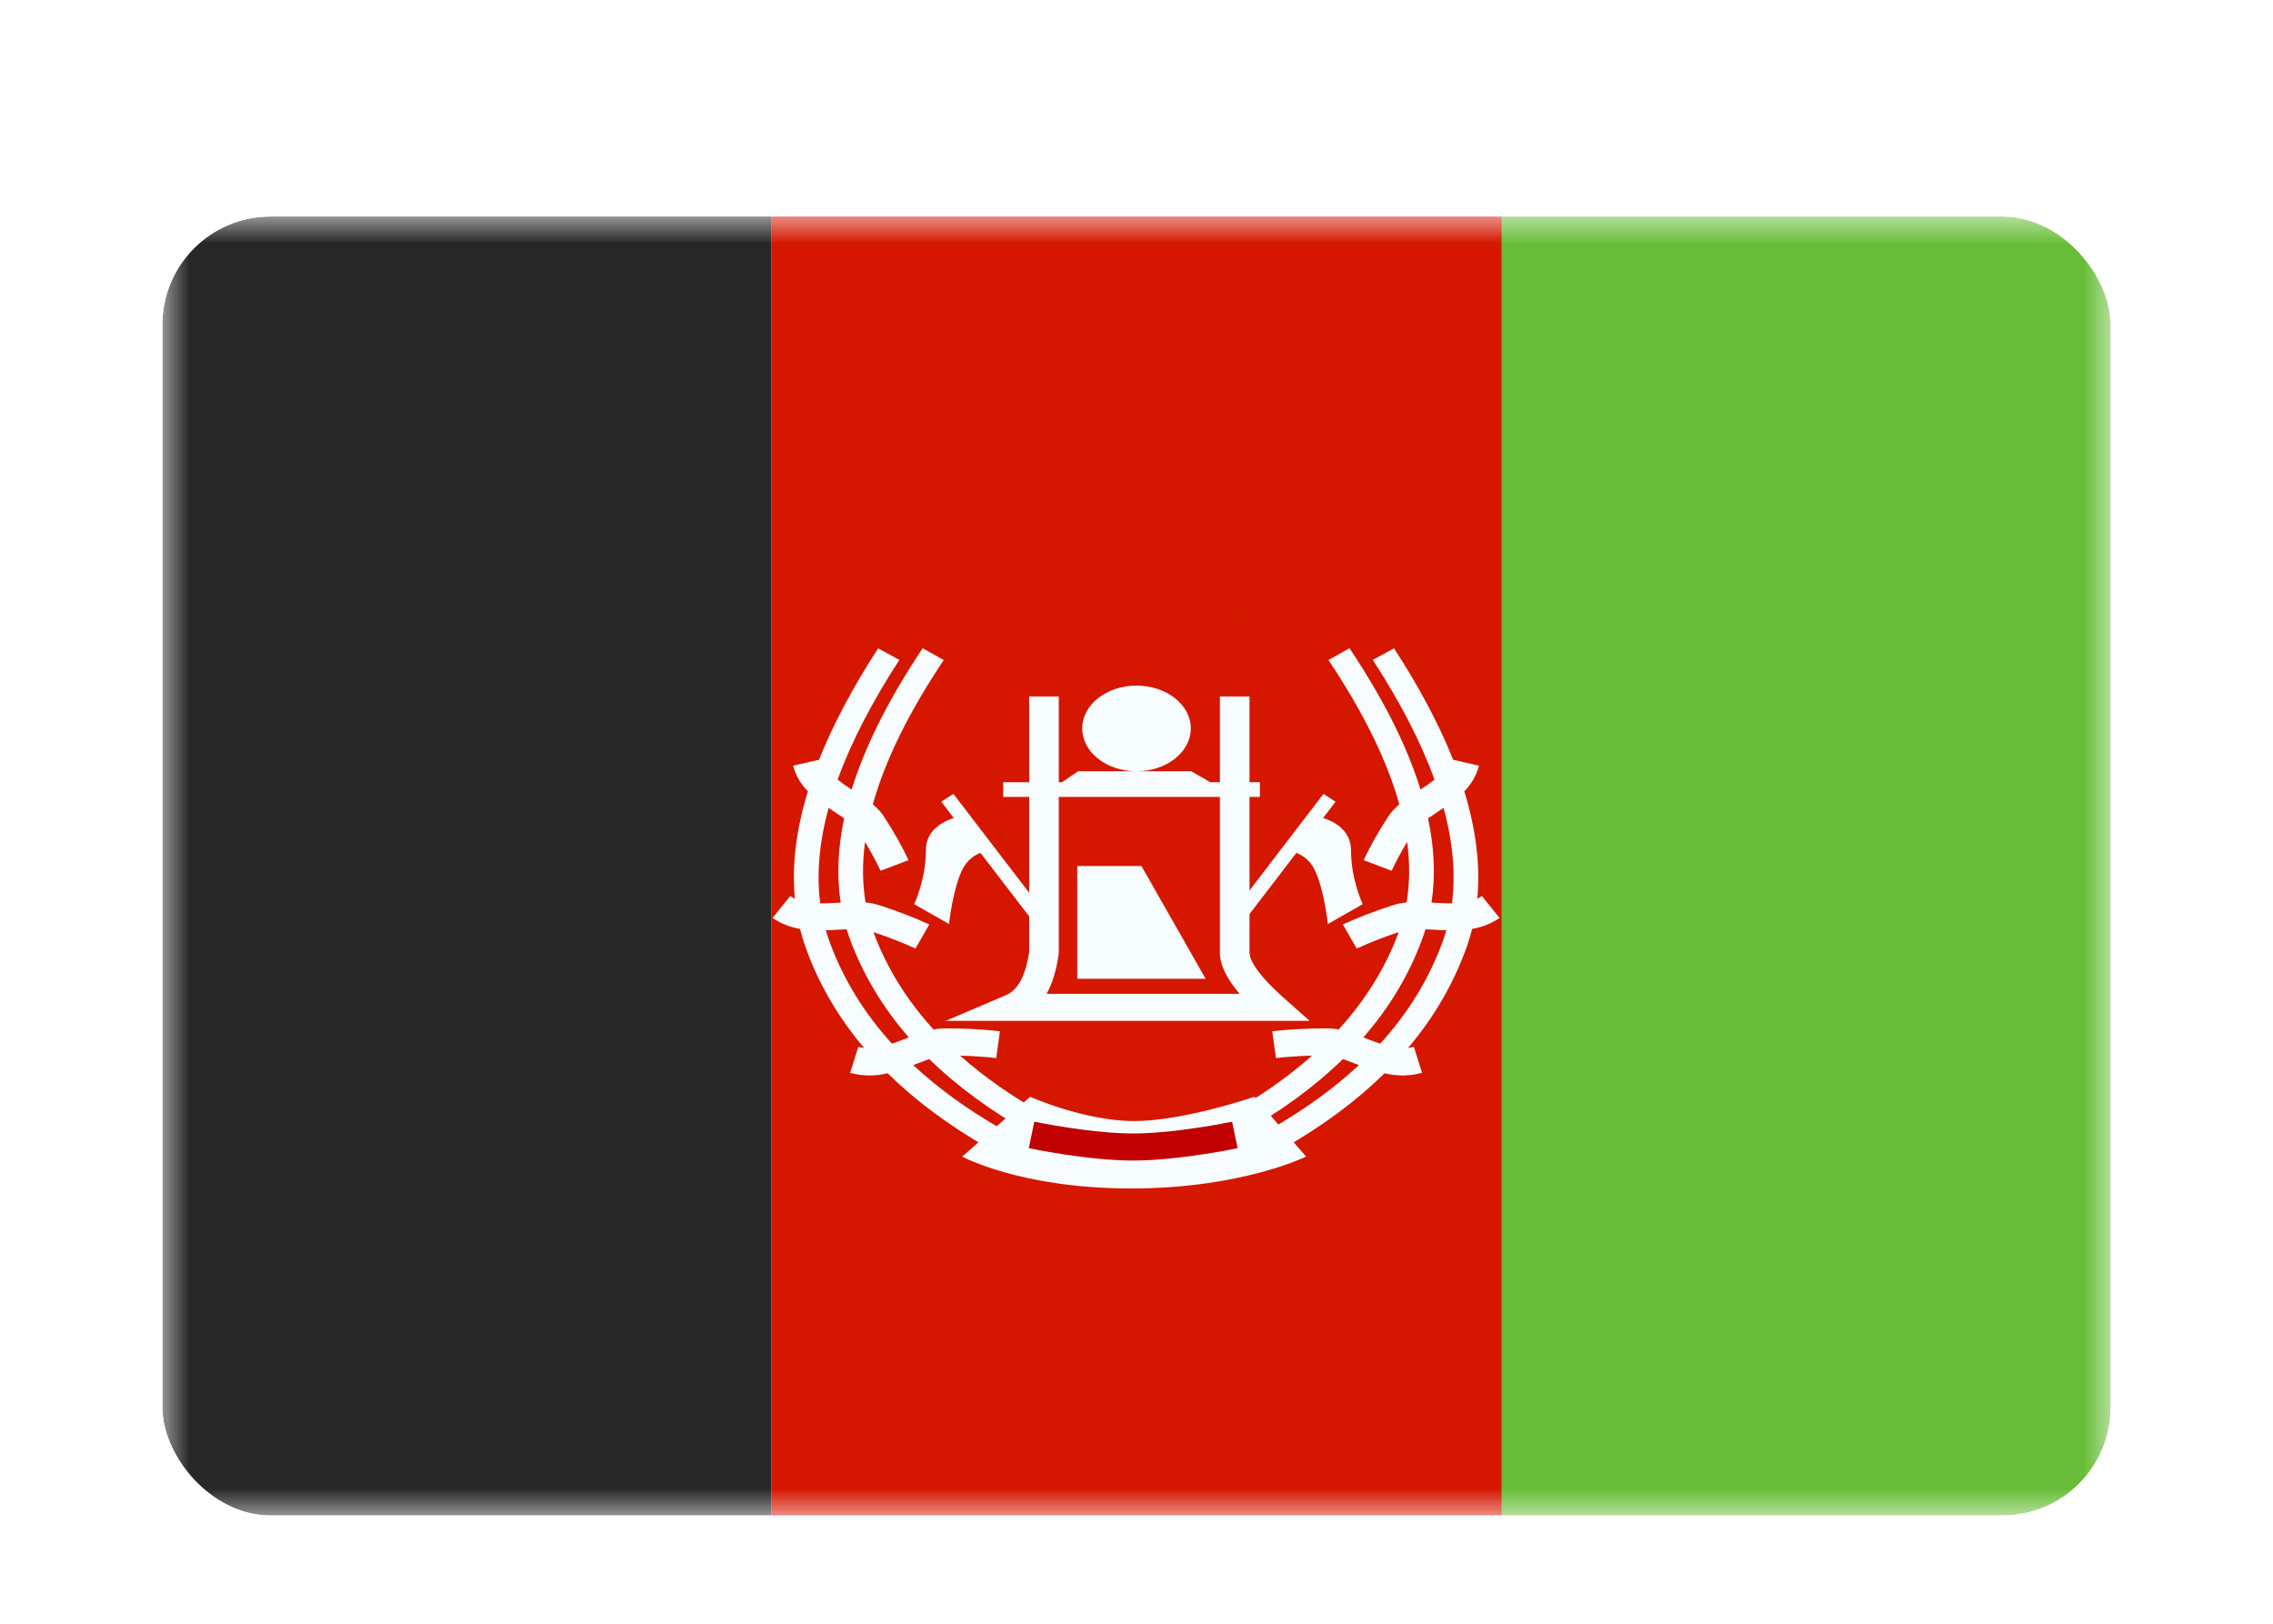 <svg width="42" height="30" viewBox="0 0 42 30" fill="none" xmlns="http://www.w3.org/2000/svg"><g id="Country=AF - Afghanistan, Size=sm (36x24)" filter="url(#filter0_dd_91_29935)"><g clip-path="url(#clip0_91_29935)"><g id="flag"><mask id="mask0_91_29935" style="mask-type:alpha" maskUnits="userSpaceOnUse" x="3" y="2" width="36" height="24"><rect id="mask" x="3" y="2" width="36" height="24" fill="white"/></mask><g mask="url(#mask0_91_29935)"><g id="contents"><path id="bottom" fill-rule="evenodd" clip-rule="evenodd" d="M27.75 2H39V26H27.75V2Z" fill="#67BD38"/><path id="middle" fill-rule="evenodd" clip-rule="evenodd" d="M14.25 2H27.75V26H14.25V2Z" fill="#D51700"/><path id="middle_2" fill-rule="evenodd" clip-rule="evenodd" d="M3 2H14.25V26H3V2Z" fill="#272727"/><g id="mark"><path id="Combined Shape" fill-rule="evenodd" clip-rule="evenodd" d="M17.049 9.977L17.438 10.194C16.789 11.165 16.353 12.054 16.128 12.862C16.223 12.941 16.283 13.009 16.344 13.103C16.52 13.374 16.668 13.637 16.788 13.892L16.271 14.088C16.19 13.915 16.094 13.738 15.984 13.555C15.931 13.949 15.935 14.322 15.994 14.673C16.089 14.682 16.168 14.699 16.26 14.729C16.591 14.836 16.895 14.953 17.171 15.08L16.916 15.525C16.68 15.417 16.422 15.316 16.14 15.222L16.145 15.238C16.386 15.883 16.754 16.478 17.25 17.021C17.328 17.006 17.4 17 17.485 17C17.837 17 18.167 17.018 18.476 17.053L18.408 17.549C18.198 17.525 17.975 17.51 17.741 17.504C18.187 17.901 18.711 18.267 19.313 18.602L19.076 18.958C18.329 18.542 17.694 18.078 17.171 17.567C17.102 17.591 17.019 17.622 16.914 17.663L16.874 17.678C17.331 18.104 17.871 18.496 18.494 18.853L18.252 19.206C17.531 18.793 16.914 18.334 16.402 17.83C16.157 17.886 15.951 17.884 15.709 17.822L15.86 17.341C15.896 17.35 15.931 17.357 15.967 17.362C15.491 16.799 15.132 16.185 14.892 15.52C14.849 15.403 14.813 15.283 14.783 15.162C14.596 15.13 14.439 15.068 14.276 14.961L14.602 14.555C14.63 14.573 14.659 14.59 14.688 14.604C14.629 13.991 14.71 13.33 14.928 12.62C14.791 12.48 14.708 12.335 14.656 12.147L15.134 12.037C15.392 11.389 15.756 10.703 16.226 9.979L16.618 10.192C16.106 10.981 15.726 11.718 15.477 12.404C15.547 12.46 15.632 12.52 15.736 12.588C15.986 11.782 16.424 10.912 17.049 9.977ZM15.598 13.119C15.547 13.084 15.486 13.043 15.413 12.995C15.377 12.972 15.343 12.949 15.311 12.927C15.137 13.563 15.086 14.15 15.156 14.69C15.24 14.69 15.335 14.687 15.444 14.681L15.534 14.676C15.459 14.19 15.481 13.67 15.598 13.119ZM15.469 15.178C15.535 15.175 15.594 15.172 15.645 15.169C15.666 15.238 15.689 15.305 15.713 15.372C15.955 16.02 16.315 16.619 16.793 17.167L16.7 17.203C16.62 17.234 16.548 17.261 16.482 17.283C15.959 16.708 15.574 16.077 15.325 15.389C15.301 15.323 15.279 15.255 15.259 15.187C15.325 15.186 15.394 15.183 15.469 15.178Z" fill="#F7FCFF"/><path id="Combined Shape_2" fill-rule="evenodd" clip-rule="evenodd" d="M24.936 9.977L24.547 10.194C25.196 11.165 25.631 12.054 25.857 12.862C25.761 12.941 25.702 13.009 25.641 13.103C25.465 13.374 25.317 13.637 25.197 13.892L25.714 14.088C25.795 13.915 25.891 13.738 26.001 13.555C26.054 13.949 26.05 14.322 25.991 14.673C25.896 14.682 25.817 14.699 25.725 14.729C25.394 14.836 25.09 14.953 24.814 15.08L25.069 15.525C25.304 15.417 25.563 15.316 25.845 15.222L25.84 15.238C25.599 15.883 25.231 16.478 24.735 17.021C24.657 17.006 24.585 17 24.5 17C24.148 17 23.818 17.018 23.509 17.053L23.577 17.549C23.787 17.525 24.009 17.51 24.244 17.504C23.797 17.901 23.274 18.267 22.672 18.602L22.909 18.958C23.656 18.542 24.291 18.078 24.814 17.567C24.882 17.591 24.965 17.622 25.071 17.663L25.111 17.678C24.654 18.104 24.114 18.496 23.49 18.853L23.733 19.206C24.453 18.793 25.071 18.334 25.583 17.83C25.828 17.886 26.034 17.884 26.276 17.822L26.125 17.341C26.089 17.35 26.053 17.357 26.018 17.362C26.494 16.799 26.852 16.185 27.093 15.52C27.135 15.403 27.172 15.283 27.202 15.162C27.389 15.13 27.546 15.068 27.709 14.961L27.383 14.555C27.355 14.573 27.326 14.59 27.297 14.604C27.355 13.991 27.275 13.33 27.057 12.62C27.193 12.48 27.277 12.335 27.328 12.147L26.851 12.037C26.593 11.389 26.229 10.703 25.759 9.979L25.366 10.192C25.879 10.981 26.259 11.718 26.507 12.404C26.438 12.46 26.353 12.52 26.248 12.588C25.999 11.782 25.561 10.912 24.936 9.977ZM26.387 13.119C26.438 13.084 26.498 13.043 26.572 12.995C26.608 12.972 26.642 12.949 26.674 12.927C26.848 13.563 26.899 14.15 26.829 14.69C26.745 14.69 26.65 14.687 26.541 14.681L26.451 14.676C26.526 14.19 26.504 13.67 26.387 13.119ZM26.516 15.178C26.45 15.175 26.391 15.172 26.34 15.169C26.319 15.238 26.296 15.305 26.271 15.372C26.03 16.02 25.67 16.619 25.192 17.167L25.285 17.203C25.365 17.234 25.437 17.261 25.503 17.283C26.026 16.708 26.411 16.077 26.66 15.389C26.684 15.323 26.706 15.255 26.726 15.187C26.66 15.186 26.59 15.183 26.516 15.178Z" fill="#F7FCFF"/><path id="Path 403" fill-rule="evenodd" clip-rule="evenodd" d="M19.035 18.264L17.779 19.369C17.779 19.369 18.862 19.958 20.903 19.958C22.944 19.958 24.133 19.369 24.133 19.369L23.178 18.264C23.178 18.264 21.877 18.712 20.956 18.712C20.034 18.712 19.035 18.264 19.035 18.264Z" fill="#F7FCFF"/><path id="Path 404" d="M19.061 18.969C19.061 18.969 20.124 19.192 20.939 19.192C21.754 19.192 22.817 18.969 22.817 18.969" stroke="#C00001" stroke-width="0.5"/><path id="Combined Shape_3" fill-rule="evenodd" clip-rule="evenodd" d="M22.003 11.458C22.003 11.894 21.558 12.247 21.007 12.25H22.012L22.364 12.453H22.541V10.868H23.088V12.453H23.28V12.723H23.088V15.597C23.088 15.765 23.291 16.055 23.716 16.432L24.199 16.861H17.475L18.592 16.385C18.802 16.295 18.952 16.037 19.017 15.581V12.723H18.537V12.453H19.017V10.868H19.564V12.453H19.622L19.92 12.25H20.993C20.442 12.247 19.997 11.894 19.997 11.458C19.997 11.021 20.446 10.667 21 10.667C21.554 10.667 22.003 11.021 22.003 11.458ZM19.564 12.723H22.541V15.597C22.541 15.828 22.665 16.08 22.905 16.361H19.339C19.449 16.164 19.522 15.919 19.564 15.612V12.723ZM21.091 14H19.905V16.083H22.277L21.091 14Z" fill="#F7FCFF"/><path id="Path 407" fill-rule="evenodd" clip-rule="evenodd" d="M22.315 8.156L22.317 8.159L22.317 8.158L22.315 8.156ZM24.049 8.698L24.05 8.707L24.05 8.7L24.049 8.698ZM24.386 8.735L24.388 8.73L24.387 8.732L24.386 8.735ZM23.023 9.348L23.029 9.348L23.026 9.349L23.023 9.348Z" fill="#F7FCFF"/><path id="Combined Shape_4" fill-rule="evenodd" clip-rule="evenodd" d="M17.617 12.668L17.393 12.812L17.624 13.113C17.426 13.176 17.108 13.336 17.108 13.712C17.108 14.258 16.892 14.705 16.892 14.705L17.536 15.072C17.536 15.072 17.603 14.436 17.778 14.074C17.866 13.893 18.003 13.802 18.117 13.757L19.118 15.063L19.342 14.919L17.617 12.668Z" fill="#F7FCFF"/><path id="Combined Shape_5" fill-rule="evenodd" clip-rule="evenodd" d="M24.455 12.668L24.679 12.812L24.448 13.113C24.646 13.176 24.964 13.336 24.964 13.712C24.964 14.258 25.18 14.705 25.18 14.705L24.536 15.072C24.536 15.072 24.469 14.436 24.294 14.074C24.206 13.893 24.069 13.802 23.954 13.757L22.954 15.063L22.73 14.919L24.455 12.668Z" fill="#F7FCFF"/></g></g></g></g></g></g><defs><filter id="filter0_dd_91_29935" x="0" y="0" width="42" height="30" filterUnits="userSpaceOnUse" color-interpolation-filters="sRGB"><feFlood flood-opacity="0" result="BackgroundImageFix"/><feColorMatrix in="SourceAlpha" values="0 0 0 0 0 0 0 0 0 0 0 0 0 0 0 0 0 0 127 0" result="hardAlpha"/><feOffset dy="1"/><feGaussianBlur stdDeviation="1"/><feColorMatrix values="0 0 0 0 0.063 0 0 0 0 0.094 0 0 0 0 0.157 0 0 0 0.06 0"/><feBlend in2="BackgroundImageFix" result="effect1_dropShadow_91_29935"/><feColorMatrix in="SourceAlpha" values="0 0 0 0 0 0 0 0 0 0 0 0 0 0 0 0 0 0 127 0" result="hardAlpha"/><feOffset dy="1"/><feGaussianBlur stdDeviation="1.5"/><feColorMatrix values="0 0 0 0 0.063 0 0 0 0 0.094 0 0 0 0 0.157 0 0 0 0.1 0"/><feBlend in2="effect1_dropShadow_91_29935" result="effect2_dropShadow_91_29935"/><feBlend in="SourceGraphic" in2="effect2_dropShadow_91_29935" result="shape"/></filter><clipPath id="clip0_91_29935"><rect x="3" y="2" width="36" height="24" rx="2" fill="white"/></clipPath></defs></svg>